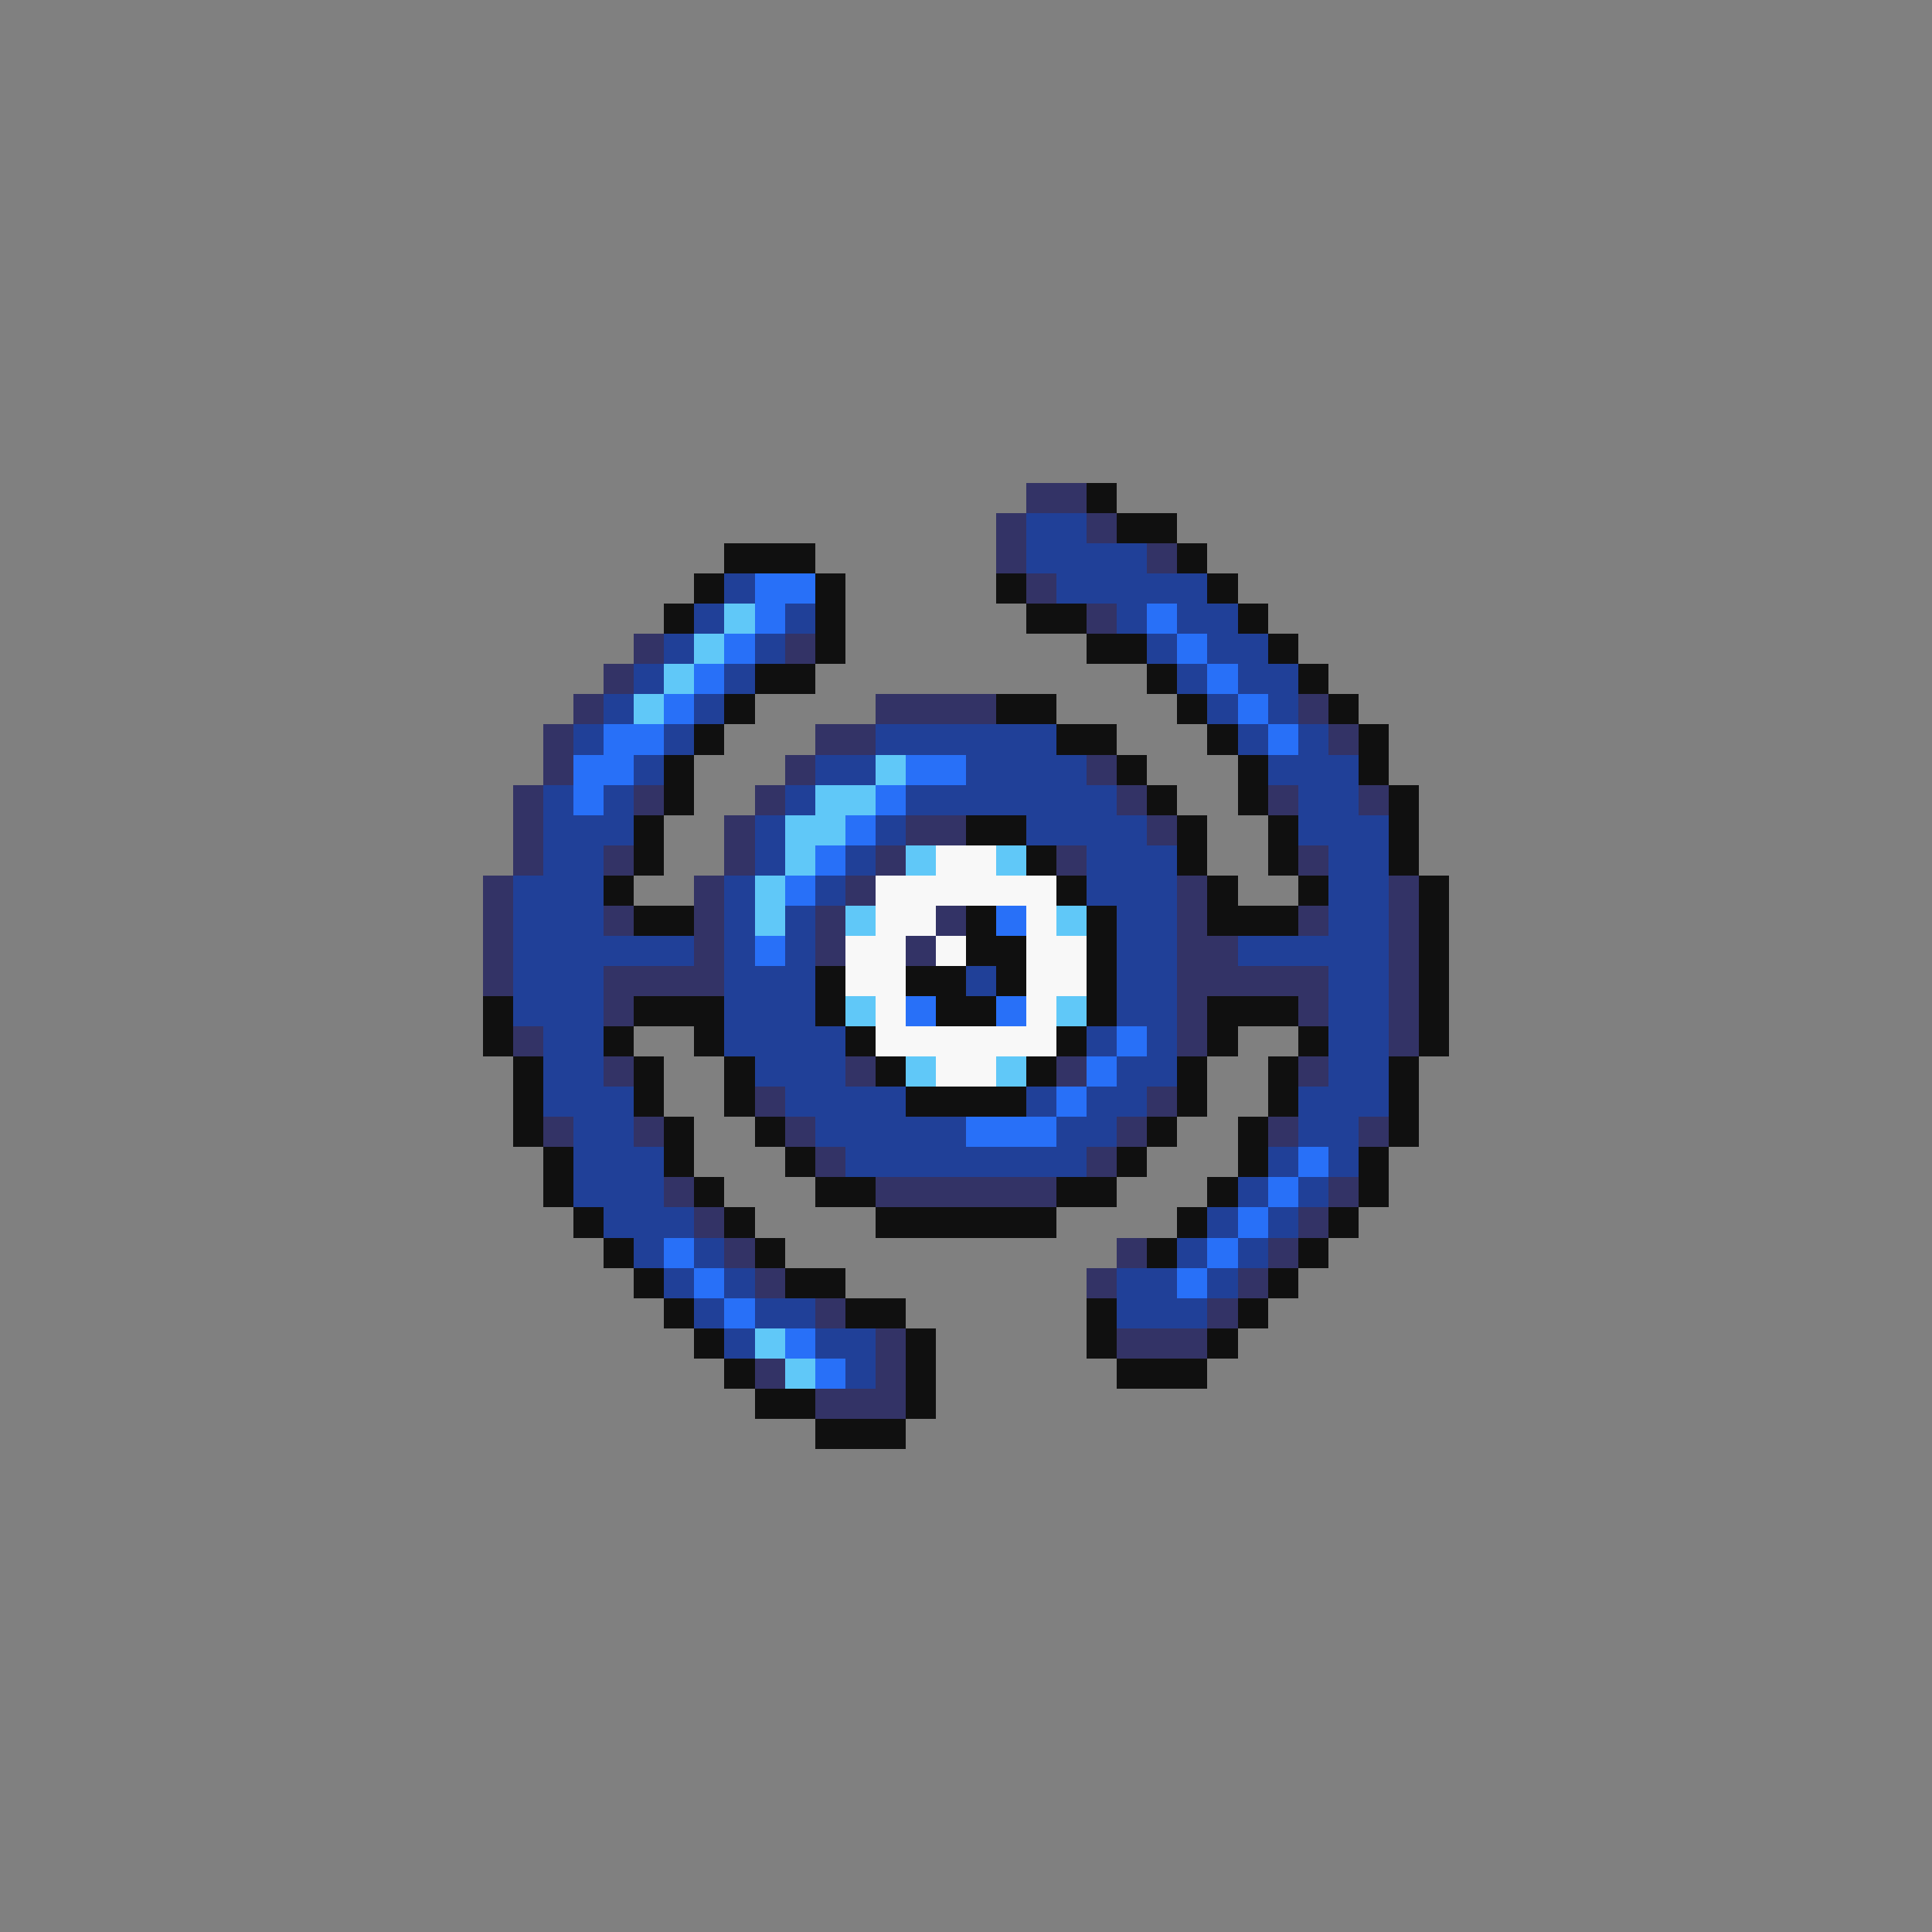 <svg xmlns="http://www.w3.org/2000/svg" viewBox="0 -0.5 64 64" shape-rendering="crispEdges">
<rect x="0" y="-0.5" width="64" height="64" fill="#808080" stroke="none"/>
<path stroke="#333366" d="M34 16h2M33 17h1M36 17h1M33 18h1M38 18h1M34 19h1M36 20h1M21 21h1M26 21h1M20 22h1M19 23h1M29 23h4M43 23h1M18 24h1M27 24h2M44 24h1M18 25h1M26 25h1M36 25h1M17 26h1M21 26h1M25 26h1M37 26h1M42 26h1M45 26h1M17 27h1M24 27h1M30 27h2M38 27h1M17 28h1M20 28h1M24 28h1M29 28h1M35 28h1M43 28h1M16 29h1M23 29h1M28 29h1M39 29h1M46 29h1M16 30h1M20 30h1M23 30h1M27 30h1M31 30h1M39 30h1M43 30h1M46 30h1M16 31h1M23 31h1M27 31h1M30 31h1M39 31h2M46 31h1M16 32h1M20 32h4M39 32h5M46 32h1M20 33h1M39 33h1M43 33h1M46 33h1M17 34h1M39 34h1M46 34h1M20 35h1M28 35h1M35 35h1M43 35h1M25 36h1M38 36h1M18 37h1M21 37h1M26 37h1M37 37h1M42 37h1M45 37h1M27 38h1M36 38h1M22 39h1M29 39h6M44 39h1M23 40h1M43 40h1M24 41h1M37 41h1M42 41h1M25 42h1M36 42h1M41 42h1M27 43h1M40 43h1M29 44h1M37 44h3M25 45h1M29 45h1M27 46h3" />
<path stroke="#101010" d="M36 16h1M37 17h2M24 18h3M39 18h1M23 19h1M27 19h1M33 19h1M40 19h1M22 20h1M27 20h1M34 20h2M41 20h1M27 21h1M36 21h2M42 21h1M25 22h2M38 22h1M43 22h1M24 23h1M33 23h2M39 23h1M44 23h1M23 24h1M35 24h2M40 24h1M45 24h1M22 25h1M37 25h1M41 25h1M45 25h1M22 26h1M38 26h1M41 26h1M46 26h1M21 27h1M32 27h2M39 27h1M42 27h1M46 27h1M21 28h1M34 28h1M39 28h1M42 28h1M46 28h1M20 29h1M35 29h1M40 29h1M43 29h1M47 29h1M21 30h2M32 30h1M36 30h1M40 30h3M47 30h1M32 31h2M36 31h1M47 31h1M27 32h1M30 32h2M33 32h1M36 32h1M47 32h1M16 33h1M21 33h3M27 33h1M31 33h2M36 33h1M40 33h3M47 33h1M16 34h1M20 34h1M23 34h1M28 34h1M35 34h1M40 34h1M43 34h1M47 34h1M17 35h1M21 35h1M24 35h1M29 35h1M34 35h1M39 35h1M42 35h1M46 35h1M17 36h1M21 36h1M24 36h1M30 36h4M39 36h1M42 36h1M46 36h1M17 37h1M22 37h1M25 37h1M38 37h1M41 37h1M46 37h1M18 38h1M22 38h1M26 38h1M37 38h1M41 38h1M45 38h1M18 39h1M23 39h1M27 39h2M35 39h2M40 39h1M45 39h1M19 40h1M24 40h1M29 40h6M39 40h1M44 40h1M20 41h1M25 41h1M38 41h1M43 41h1M21 42h1M26 42h2M42 42h1M22 43h1M28 43h2M36 43h1M41 43h1M23 44h1M30 44h1M36 44h1M40 44h1M24 45h1M30 45h1M37 45h3M25 46h2M30 46h1M27 47h3" />
<path stroke="#204098" d="M34 17h2M34 18h4M24 19h1M35 19h5M23 20h1M26 20h1M37 20h1M39 20h2M22 21h1M25 21h1M38 21h1M40 21h2M21 22h1M24 22h1M39 22h1M41 22h2M20 23h1M23 23h1M40 23h1M42 23h1M19 24h1M22 24h1M29 24h6M41 24h1M43 24h1M21 25h1M27 25h2M32 25h4M42 25h3M18 26h1M20 26h1M26 26h1M30 26h7M43 26h2M18 27h3M25 27h1M29 27h1M34 27h4M43 27h3M18 28h2M25 28h1M28 28h1M36 28h3M44 28h2M17 29h3M24 29h1M27 29h1M36 29h3M44 29h2M17 30h3M24 30h1M26 30h1M37 30h2M44 30h2M17 31h6M24 31h1M26 31h1M37 31h2M41 31h5M17 32h3M24 32h3M32 32h1M37 32h2M44 32h2M17 33h3M24 33h3M37 33h2M44 33h2M18 34h2M24 34h4M36 34h1M38 34h1M44 34h2M18 35h2M25 35h3M37 35h2M44 35h2M18 36h3M26 36h4M34 36h1M36 36h2M43 36h3M19 37h2M27 37h5M35 37h2M43 37h2M19 38h3M28 38h8M42 38h1M44 38h1M19 39h3M41 39h1M43 39h1M20 40h3M40 40h1M42 40h1M21 41h1M23 41h1M39 41h1M41 41h1M22 42h1M24 42h1M37 42h2M40 42h1M23 43h1M25 43h2M37 43h3M24 44h1M27 44h2M28 45h1" />
<path stroke="#2870f8" d="M25 19h2M25 20h1M38 20h1M24 21h1M39 21h1M23 22h1M40 22h1M22 23h1M41 23h1M20 24h2M42 24h1M19 25h2M30 25h2M19 26h1M29 26h1M28 27h1M27 28h1M26 29h1M33 30h1M25 31h1M30 33h1M33 33h1M37 34h1M36 35h1M35 36h1M32 37h3M43 38h1M42 39h1M41 40h1M22 41h1M40 41h1M23 42h1M39 42h1M24 43h1M26 44h1M27 45h1" />
<path stroke="#60c8f8" d="M24 20h1M23 21h1M22 22h1M21 23h1M29 25h1M27 26h2M26 27h2M26 28h1M30 28h1M33 28h1M25 29h1M25 30h1M28 30h1M35 30h1M28 33h1M35 33h1M30 35h1M33 35h1M25 44h1M26 45h1" />
<path stroke="#f8f8f8" d="M31 28h2M29 29h6M29 30h2M34 30h1M28 31h2M31 31h1M34 31h2M28 32h2M34 32h2M29 33h1M34 33h1M29 34h6M31 35h2" />
</svg>